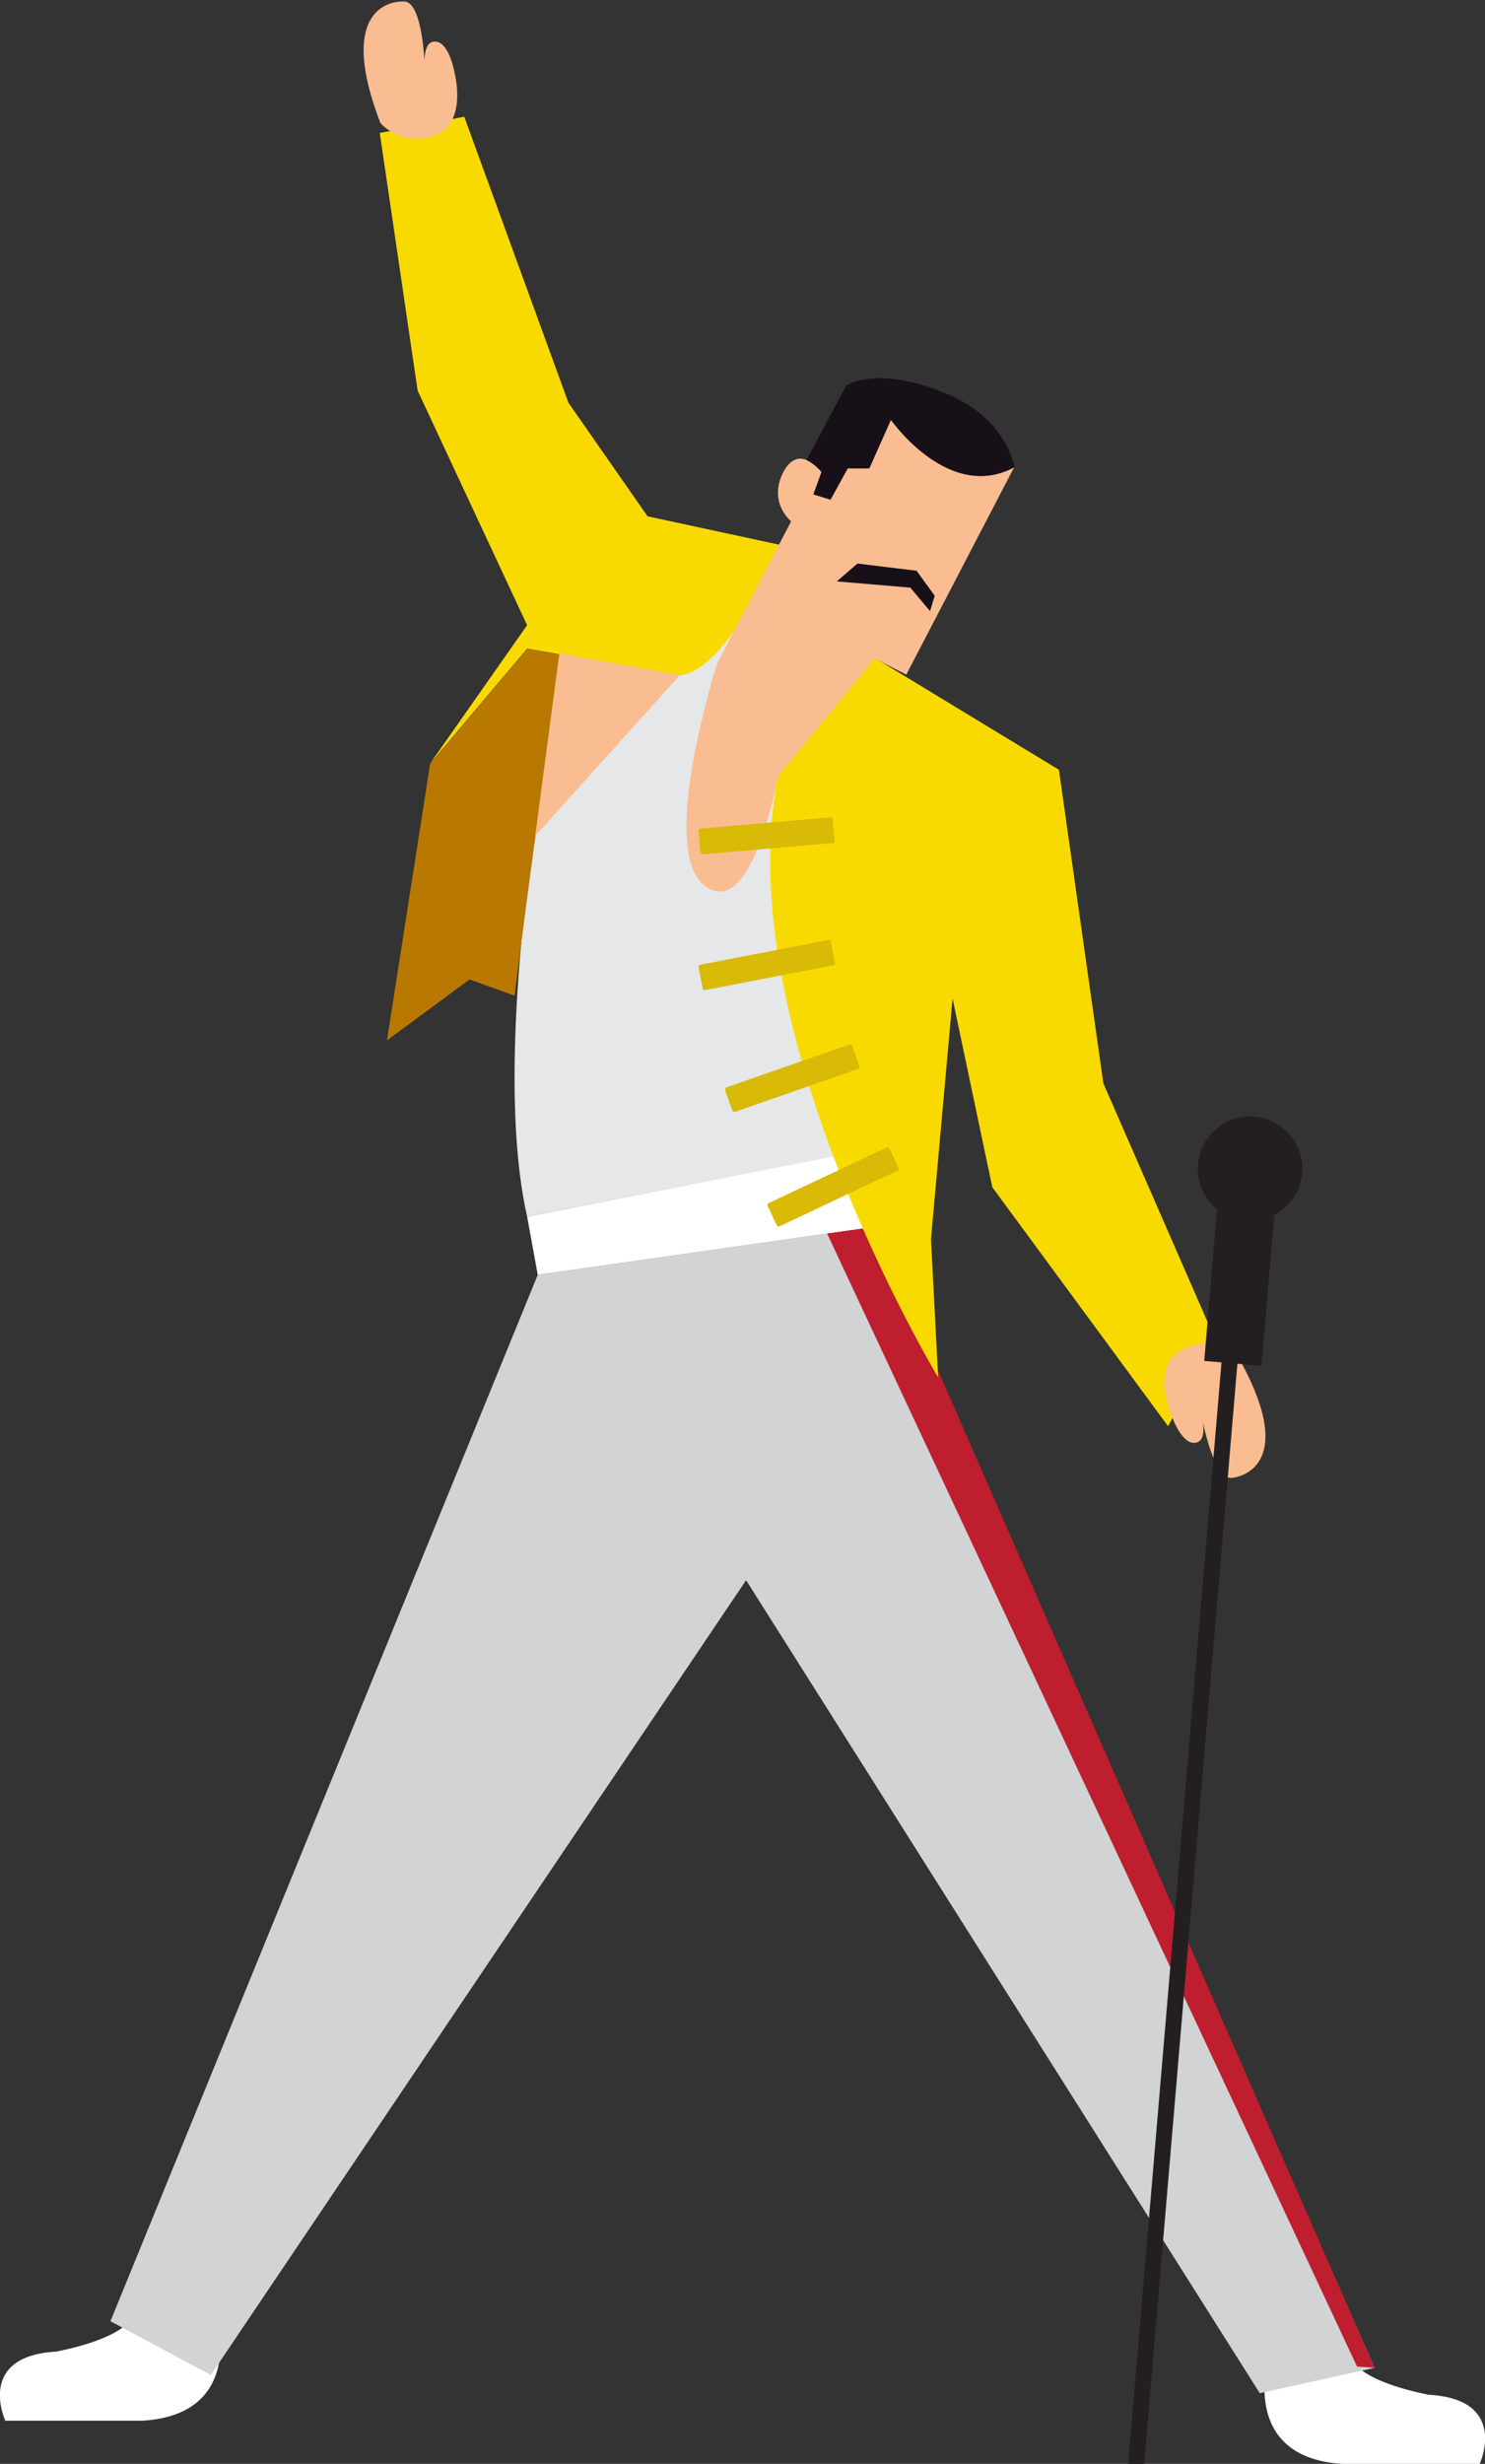 <?xml version="1.0" encoding="utf-8"?>
<!-- Generator: Adobe Illustrator 18.0.0, SVG Export Plug-In . SVG Version: 6.00 Build 0)  -->
<!DOCTYPE svg PUBLIC "-//W3C//DTD SVG 1.1//EN" "http://www.w3.org/Graphics/SVG/1.1/DTD/svg11.dtd">
<svg version="1.1" id="Layer_1" xmlns="http://www.w3.org/2000/svg" xmlns:xlink="http://www.w3.org/1999/xlink" x="0px" y="0px"
	 viewBox="0 0 474.7 787.4" enable-background="new 0 0 474.7 787.4" xml:space="preserve">
<rect x="0" y="0" width="474.7" height="787.4" fill="#333333" stroke="none"/>
<g>
	<path fill="#FFFFFF" d="M431.6,752.7h-26c0,0-10.1,32.7,23.6,34.7h43.8c0,0,9.6-20.7-16.4-22.1C456.6,765.2,434,761.4,431.6,752.7z
		"/>
	<path fill="#FFFFFF" d="M43.1,738.9h26c0,0,10.1,32.7-23.6,34.7H1.7c0,0-9.6-20.7,16.4-22.1C18.1,751.4,40.7,747.6,43.1,738.9z"/>
	<polygon fill="#D1D3D4" points="238.5,505 402.7,764.8 439.4,756.7 278.7,392.2 171.9,407.4 35.3,741.8 67.4,759 	"/>
	<polygon fill="#FFFFFF" points="168.5,388.8 171.9,407.4 278.7,392.2 275.2,367.7 	"/>
	<path fill="#E6E7E8" d="M168.5,388.8l106.8-21L294.2,220l-106.8-45.6C187.4,174.3,153,319.9,168.5,388.8z"/>
	<path fill="#F9DA00" d="M217.3,215.8l-48.8-8.5l-31,36.7l31-44.2l-35-75l-12.1-82.3l27-5.2l33.3,91.4l25.3,36.3l42.7,9.2
		C249.6,174.3,232.8,214.5,217.3,215.8z"/>
	<path fill="#B97800" d="M137.5,244.1l-13.8,88.4l26.4-19.5l14.4,5.2c0,0,10.5-84.4,15.6-108.8l-11.6-2L137.5,244.1z"/>
	<polygon fill="#BE1E2D" points="264.4,394.2 433.8,756.3 439.4,756.7 299.7,437.6 275.8,392.6 	"/>
	<path fill="#F9BD91" d="M324.2,149.3l-34.5,66.3l-10.1-5.2l-11.3,21.8c0,0-22.9,16.4-39-20.3l23.6-45.3c0,0-7.5-6-2.5-15.7
		c5-9.7,12.3,0,12.3,0l13.7-26.4L324.2,149.3z"/>
	<path fill="#F9BD91" d="M121.6,39.3c-13.5-35,2-39.2,7.8-38.8c5.8,0.4,6.4,21,6.4,21s-1-8.6,3.5-8.2c4.5,0.4,6.1,10.4,6.1,10.4
		s4.1,16.2-6.8,19.7C127.7,46.8,121.6,39.3,121.6,39.3z"/>
	<polygon fill="#F9BD91" points="171.1,267.1 217.3,215.8 178.8,208.8 	"/>
	<path fill="#F9BD91" d="M229.3,211.9c0,0-19.2,59.8-4,71.2c15.2,11.5,23.4-35,23.4-35l22.2-20.9l11.1-10.5l-5.3-4.9H229.3z"/>
	<path fill="#F9DA00" d="M299.9,440.2c0,0-67.4-111.7-51.2-192.1l31-37.8l58.8,35.7l14.2,100.2l35.6,81.5l-14.9,28.1l-56.2-76.4
		l-12.7-60.3l-6.9,76.9L299.9,440.2z"/>
	<path fill="#F9BD91" d="M395.3,432.8c18.7,32.5,4.1,39-1.7,39.5c-5.8,0.5-9.5-19.8-9.5-19.8s2.3,8.3-2.2,8.6
		c-4.5,0.3-7.6-9.3-7.6-9.3s-6.5-15.4,3.7-20.5S395.3,432.8,395.3,432.8z"/>
	<path fill="#181018" d="M262.6,150.8L260,158l5.5,1.7l5.5-10h6.9l6.9-15.5c0,0,18.5,26.5,39.5,15.1c0,0-2.2-15.1-21.1-23.2
		s-29.3-4.9-32.7-2.9L257.8,147C257.8,147,260.1,148,262.6,150.8z"/>
	<polygon fill="#181018" points="293,182.4 274.1,180.1 267.5,185.8 291,187.8 297.3,195.3 298.8,190.4 	"/>
	<g>
		
			<rect x="387.7" y="374" transform="matrix(0.996 8.441532e-02 -8.441532e-02 0.996 35.599 -32.06)" fill="#231F20" width="18.4" height="62"/>
		<circle fill="#231F20" cx="399.6" cy="373.5" r="16.7"/>
		
			<rect x="375.8" y="428.6" transform="matrix(0.996 8.441532e-02 -8.441532e-02 0.996 52.911 -29.757)" fill="#231F20" width="5.1" height="364.3"/>
	</g>
	<path fill="#D8BA07" d="M266.2,269.4l-41.5,3.6c-0.4,0-0.7-0.3-0.8-0.6l-0.6-6.8c0-0.4,0.3-0.7,0.6-0.8l41.5-3.6
		c0.4,0,0.7,0.3,0.8,0.6l0.6,6.8C266.9,269,266.6,269.3,266.2,269.4z"/>
	<path fill="#D8BA07" d="M266.3,308.5l-40.9,7.9c-0.4,0.1-0.8-0.2-0.8-0.6l-1.3-6.7c-0.1-0.4,0.2-0.8,0.6-0.8l40.9-7.9
		c0.4-0.1,0.8,0.2,0.8,0.6l1.3,6.7C267,308.1,266.7,308.5,266.3,308.5z"/>
	<path fill="#D8BA07" d="M274.3,341.6L235,355.3c-0.4,0.1-0.8-0.1-0.9-0.4l-2.3-6.5c-0.1-0.4,0.1-0.8,0.4-0.9l39.3-13.7
		c0.4-0.1,0.8,0.1,0.9,0.4l2.3,6.5C274.9,341.1,274.7,341.5,274.3,341.6z"/>
	<path fill="#D8BA07" d="M286.9,374.1l-37.7,17.8c-0.4,0.2-0.8,0-0.9-0.3l-2.9-6.2c-0.2-0.4,0-0.8,0.3-0.9l37.7-17.8
		c0.4-0.2,0.8,0,0.9,0.3l2.9,6.2C287.4,373.5,287.3,374,286.9,374.1z"/>
</g>
</svg>
